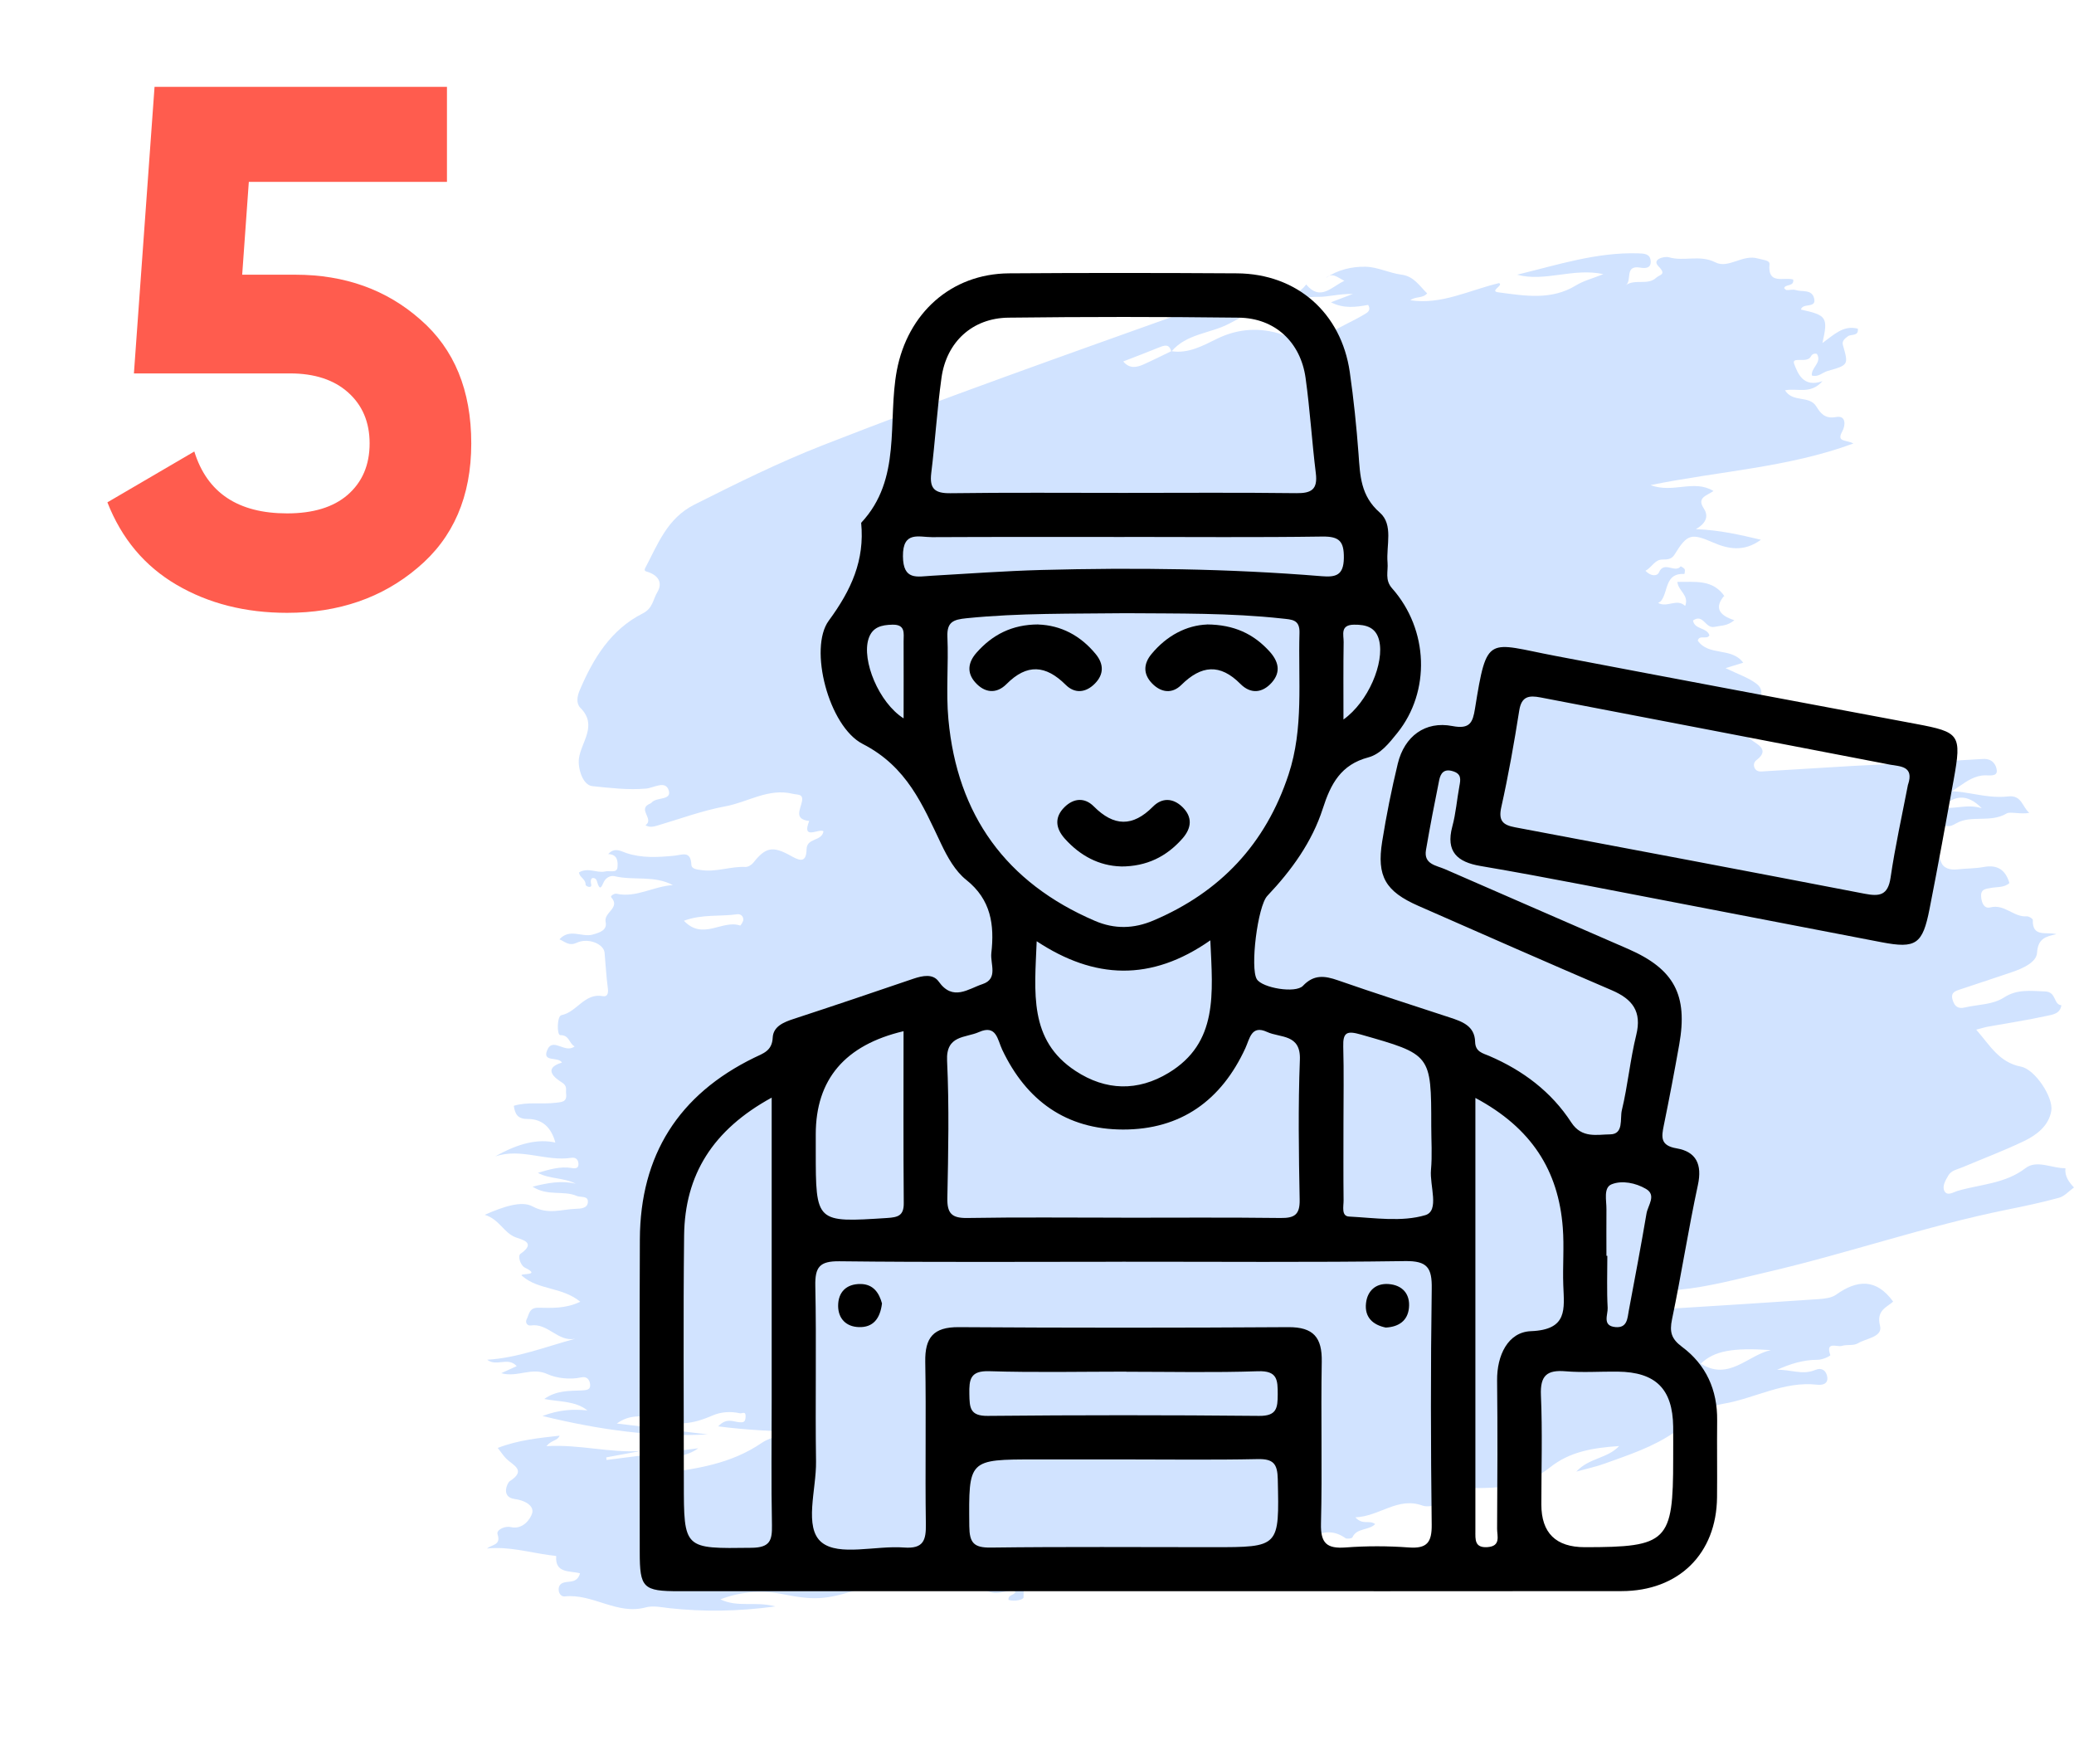 <svg width="107" height="91" viewBox="0 0 107 91" fill="none" xmlns="http://www.w3.org/2000/svg">
<path d="M15.231 14.17C17.79 14.17 19.943 14.943 21.691 16.488C23.439 18.008 24.313 20.136 24.313 22.872C24.313 25.608 23.388 27.749 21.539 29.294C19.715 30.839 17.473 31.612 14.813 31.612C12.659 31.612 10.759 31.131 9.113 30.168C7.466 29.205 6.275 27.787 5.541 25.912L10.025 23.29C10.684 25.418 12.28 26.482 14.813 26.482C16.155 26.482 17.194 26.165 17.929 25.532C18.689 24.873 19.069 23.987 19.069 22.872C19.069 21.783 18.701 20.909 17.967 20.25C17.232 19.591 16.232 19.262 14.965 19.262H6.909L7.973 4.48H23.059V9.382H12.837L12.495 14.17H15.231Z" fill="#FF5C4E"/>
<path d="M88.943 30.744C88.466 31.313 88.644 31.729 89.48 31.993C89.091 32.293 88.897 32.247 88.449 32.337C87.972 32.43 87.88 31.637 87.345 32.006C87.418 32.482 88.062 32.358 88.19 32.77C88.066 33.018 87.68 32.72 87.589 33.043C88.142 33.863 89.336 33.366 89.934 34.184C89.685 34.26 89.457 34.331 89.024 34.464C89.679 34.785 90.216 34.955 90.633 35.28C91.109 35.649 90.829 36.262 90.198 36.315C90.312 37.066 91.802 36.667 91.408 37.799C90.664 37.702 89.88 37.599 88.932 37.475C89.513 37.736 90.007 37.845 90.327 38.141C90.57 38.367 91.373 38.64 90.614 39.213C90.48 39.314 90.448 39.49 90.538 39.643C90.656 39.843 90.879 39.794 91.055 39.784C92.546 39.7 94.035 39.595 95.526 39.513C97.783 39.389 100.042 39.293 102.298 39.15C102.782 39.119 102.984 39.438 103.016 39.732C103.055 40.072 102.627 39.99 102.416 39.994C101.37 40.009 100.728 41.155 100.077 40.915C100.962 40.581 102.273 41.237 103.597 41.083C104.308 40.999 104.323 41.616 104.693 41.929C104.275 42.017 103.702 41.855 103.53 41.958C102.692 42.46 101.717 42.026 100.939 42.462C100.74 42.573 100.642 42.634 100.416 42.609C100.033 42.567 99.423 42.29 99.655 43.165C99.732 43.451 99.429 43.394 99.26 43.411C98.929 43.444 98.576 43.354 98.23 43.585C98.429 43.904 98.686 43.818 98.919 43.809C99.441 43.784 99.931 43.745 100.13 44.427C100.238 44.794 100.611 44.89 101 44.844C101.443 44.792 101.897 44.806 102.334 44.723C103.045 44.59 103.465 44.861 103.668 45.552C103.39 45.799 103.024 45.74 102.696 45.805C102.445 45.854 102.185 45.858 102.208 46.24C102.229 46.572 102.359 46.889 102.687 46.806C103.421 46.62 103.89 47.323 104.568 47.268C104.67 47.26 104.877 47.39 104.875 47.451C104.844 48.377 105.58 48.047 106.092 48.188C105.532 48.311 105.141 48.41 105.093 49.151C105.063 49.642 104.35 49.961 103.79 50.148C102.915 50.44 102.039 50.738 101.161 51.025C100.874 51.118 100.613 51.193 100.744 51.598C100.849 51.925 101.027 52.051 101.37 51.968C102.05 51.808 102.79 51.839 103.396 51.449C104.068 51.015 104.754 51.115 105.5 51.141C106.113 51.162 105.923 51.814 106.349 51.854C106.287 52.303 105.877 52.341 105.578 52.406C104.584 52.624 103.576 52.775 102.574 52.956C102.397 52.988 102.225 53.044 101.955 53.113C102.671 53.93 103.133 54.799 104.264 55.021C104.996 55.164 105.944 56.612 105.829 57.3C105.699 58.073 105.072 58.551 104.407 58.868C103.375 59.361 102.3 59.767 101.244 60.212C100.983 60.323 100.673 60.367 100.517 60.635C100.374 60.881 100.184 61.194 100.316 61.439C100.466 61.716 100.776 61.494 101.004 61.427C102.181 61.083 103.444 61.066 104.499 60.256C105.08 59.811 105.864 60.27 106.557 60.26C106.515 60.675 106.736 60.974 106.998 61.253C106.743 61.437 106.512 61.706 106.228 61.784C105.341 62.029 104.436 62.218 103.532 62.401C99.345 63.249 95.303 64.659 91.149 65.624C89.66 65.969 88.181 66.376 86.651 66.527C86.464 66.546 86.24 66.565 86.103 66.674C85.879 66.856 86.048 67.251 85.764 67.434C85.923 67.614 86.123 67.509 86.299 67.498C88.8 67.343 91.302 67.188 93.801 67.014C94.113 66.993 94.481 66.957 94.721 66.787C95.811 66.008 96.798 65.939 97.67 67.14C97.352 67.433 96.788 67.584 96.993 68.389C97.141 68.972 96.273 69.033 95.848 69.293C95.625 69.429 95.28 69.341 95.014 69.427C94.786 69.499 94.161 69.165 94.43 69.902C94.443 69.939 94.044 70.145 93.763 70.143C93.034 70.141 92.349 70.357 91.68 70.661C92.343 70.63 92.989 70.949 93.653 70.666C93.987 70.525 94.23 70.705 94.272 71.039C94.32 71.406 93.995 71.455 93.753 71.428C92.025 71.23 90.524 72.141 88.892 72.414C87.92 72.576 87.177 73.335 86.414 73.862C85.268 74.656 84.019 75.05 82.765 75.505C82.357 75.654 81.928 75.742 81.324 75.91C81.993 75.188 82.909 75.251 83.534 74.592C82.171 74.683 80.983 74.88 79.96 75.698C78.966 76.49 77.735 76.742 76.526 76.756C75.614 76.765 74.807 76.702 74.184 77.524C74.062 77.684 73.619 77.747 73.395 77.665C72.111 77.195 71.191 78.215 69.927 78.269C70.304 78.691 70.647 78.385 70.946 78.618C70.618 78.956 69.99 78.805 69.773 79.302C69.748 79.361 69.492 79.397 69.413 79.342C68.146 78.45 67.242 79.829 66.085 79.907C64.226 80.035 62.363 80.618 60.514 80.979C58.548 81.361 56.578 81.865 54.562 82.01C54.34 82.026 54.117 82.024 53.897 82.049C53.522 82.093 52.772 80.966 52.805 82.398C52.807 82.524 52.32 82.626 52.031 82.528C52 82.238 52.33 82.306 52.383 82.119C52.343 82.081 52.297 82.005 52.264 82.01C51.663 82.098 51.157 82.463 50.532 81.699C50.176 81.262 49.099 81.155 48.334 81.741C48.051 81.959 47.675 82.091 47.19 81.894C46.364 81.558 45.379 81.646 44.607 81.89C42.737 82.48 42.185 82.593 40.447 82.243C39.397 82.031 38.314 82.062 37.163 82.499C38.061 82.935 38.966 82.587 40.002 82.864C38.036 83.132 36.277 83.143 34.524 82.954C34.11 82.908 33.7 82.809 33.299 82.918C31.828 83.315 30.573 82.19 29.135 82.349C28.973 82.366 28.844 82.221 28.825 82.045C28.802 81.831 28.894 81.678 29.118 81.625C29.407 81.556 29.781 81.655 29.925 81.157C29.419 81.015 28.622 81.18 28.695 80.265C28.695 80.259 28.471 80.234 28.352 80.219C27.29 80.077 26.248 79.76 25.127 79.877C25.381 79.663 25.86 79.715 25.669 79.138C25.594 78.914 26.056 78.702 26.341 78.771C26.999 78.929 27.386 78.312 27.457 78.049C27.56 77.652 27.05 77.388 26.552 77.323C25.828 77.228 26.173 76.484 26.296 76.406C27.179 75.837 26.472 75.591 26.125 75.249C25.972 75.098 25.855 74.911 25.68 74.689C26.744 74.276 27.802 74.179 28.869 74.057C28.769 74.328 28.471 74.261 28.189 74.597C29.906 74.494 31.454 74.958 33.062 74.846L31.278 75.176L31.293 75.31C32.87 75.109 34.447 74.909 36.024 74.706C35.401 75.163 34.66 75.132 33.953 75.371C34.06 75.627 34.349 75.438 34.478 75.591C34.353 75.732 34.085 75.656 34.024 75.898C34.054 75.933 34.093 76.007 34.123 76.003C35.934 75.772 37.712 75.512 39.293 74.433C39.819 74.076 40.579 73.965 41.281 73.883C39.912 73.822 38.554 73.77 37.051 73.577C37.49 73.111 37.833 73.342 38.14 73.363C38.381 73.381 38.452 73.344 38.466 73.081C38.483 72.754 38.285 72.928 38.17 72.901C37.688 72.792 37.197 72.827 36.76 73.016C35.679 73.486 34.936 73.545 33.811 73.209C33.148 73.01 32.475 72.96 31.822 73.43C33.384 73.618 34.947 73.805 36.509 73.99C33.69 74.143 30.939 73.759 27.986 73.041C28.877 72.708 29.574 72.683 30.308 72.754C29.674 72.256 28.892 72.322 28.078 72.164C28.706 71.717 29.373 71.749 30.009 71.723C30.276 71.711 30.481 71.688 30.444 71.4C30.417 71.188 30.295 70.981 29.984 71.05C29.39 71.184 28.681 71.083 28.25 70.884C27.42 70.5 26.713 71.069 25.857 70.834C26.165 70.693 26.397 70.588 26.658 70.47C26.202 69.969 25.623 70.517 25.134 70.139C26.709 70.047 28.158 69.467 29.672 69.058C28.783 69.234 28.269 68.233 27.38 68.372C27.215 68.397 27.077 68.233 27.173 68.048C27.303 67.797 27.296 67.452 27.765 67.457C28.448 67.465 29.157 67.519 29.938 67.148C29.007 66.382 27.786 66.548 26.962 65.836C26.619 65.629 28.039 65.861 27.077 65.387C26.853 65.276 26.692 64.785 26.855 64.672C27.706 64.086 26.892 63.937 26.608 63.828C25.976 63.586 25.778 62.904 25.008 62.663C25.943 62.254 26.899 61.92 27.47 62.228C28.294 62.671 28.965 62.38 29.703 62.355C29.957 62.348 30.295 62.331 30.327 62.033C30.368 61.654 29.965 61.782 29.758 61.691C29.072 61.393 28.248 61.719 27.476 61.211C28.287 61.011 28.976 60.885 29.703 61.06C29.084 60.738 28.357 60.828 27.748 60.499C28.325 60.329 28.902 60.149 29.513 60.252C29.703 60.285 29.843 60.258 29.844 60.056C29.844 59.842 29.726 59.687 29.482 59.723C28.164 59.926 26.88 59.202 25.554 59.651C26.732 58.973 27.764 58.735 28.651 58.937C28.448 58.18 27.997 57.716 27.215 57.72C26.704 57.724 26.566 57.462 26.508 57.04C27.221 56.824 27.961 56.973 28.683 56.883C28.957 56.849 29.266 56.856 29.206 56.419C29.178 56.197 29.294 56.026 28.973 55.825C28.689 55.649 27.944 55.124 28.992 54.811C28.798 54.484 27.974 54.811 28.225 54.184C28.515 53.464 29.151 54.377 29.647 53.974C29.356 53.842 29.388 53.389 28.907 53.395C28.718 53.395 28.737 52.41 28.963 52.366C29.762 52.211 30.153 51.208 31.103 51.384C31.375 51.434 31.385 51.168 31.36 50.985C31.276 50.368 31.247 49.741 31.19 49.138C31.148 48.693 30.346 48.355 29.754 48.63C29.365 48.811 29.191 48.601 28.863 48.454C29.386 47.873 30.017 48.355 30.557 48.213C30.998 48.097 31.331 47.957 31.245 47.556C31.138 47.054 32.035 46.836 31.529 46.28C31.479 46.225 31.682 46.076 31.807 46.102C32.824 46.324 33.709 45.717 34.714 45.656C33.75 45.142 32.692 45.43 31.717 45.199C31.517 45.151 31.328 45.245 31.207 45.401C31.059 45.594 30.985 46.135 30.782 45.415C30.741 45.274 30.398 45.153 30.5 45.621C30.55 45.85 30.205 45.726 30.21 45.625C30.222 45.346 29.887 45.252 29.871 45.002C30.35 44.723 30.793 45.05 31.218 44.953C31.443 44.901 31.826 45.048 31.855 44.752C31.88 44.496 31.893 44.066 31.377 44.057C31.705 43.686 32.046 43.914 32.303 43.999C33.119 44.273 33.943 44.221 34.763 44.143C35.204 44.101 35.63 43.858 35.668 44.601C35.679 44.832 35.952 44.849 36.195 44.884C36.967 44.993 37.699 44.683 38.462 44.72C38.596 44.725 38.78 44.611 38.87 44.496C39.481 43.717 39.857 43.627 40.748 44.118C41.171 44.351 41.599 44.605 41.612 43.809C41.622 43.205 42.398 43.415 42.484 42.88C42.256 42.712 41.34 43.375 41.748 42.349C40.938 42.256 41.3 41.751 41.376 41.329C41.447 40.936 41.15 41.008 40.899 40.947C39.642 40.64 38.584 41.379 37.431 41.591C36.248 41.809 35.103 42.233 33.943 42.577C33.721 42.643 33.514 42.699 33.301 42.567C33.755 42.265 32.935 41.784 33.455 41.493C33.51 41.463 33.581 41.444 33.619 41.398C33.87 41.102 34.668 41.303 34.499 40.766C34.332 40.235 33.727 40.644 33.33 40.678C32.397 40.76 31.479 40.644 30.561 40.552C30.061 40.502 29.804 39.631 29.867 39.131C29.977 38.273 30.854 37.423 29.942 36.512C29.72 36.29 29.77 35.926 29.908 35.605C30.605 33.966 31.515 32.472 33.158 31.643C33.685 31.378 33.688 30.917 33.909 30.552C34.214 30.048 33.947 29.664 33.388 29.492C33.328 29.473 33.209 29.452 33.286 29.305C33.941 28.067 34.42 26.736 35.823 26.031C37.989 24.942 40.156 23.865 42.413 22.981C48.672 20.53 55.011 18.297 61.34 16.034C62.578 15.591 63.843 15.763 65.065 15.491C65.862 15.316 66.801 15.461 67.388 14.674C68.114 15.549 68.679 14.806 69.357 14.485C69.009 14.319 68.75 14.028 68.397 14.338C69.018 13.915 69.745 13.744 70.457 13.759C71.074 13.772 71.678 14.087 72.303 14.168C72.943 14.25 73.221 14.737 73.629 15.134C73.391 15.407 73.025 15.275 72.763 15.488C74.361 15.732 75.773 14.977 77.339 14.603C77.591 14.718 76.821 15.018 77.3 15.079C78.657 15.256 80.023 15.507 81.309 14.72C81.698 14.481 82.164 14.364 82.719 14.141C81.152 13.803 79.711 14.559 78.27 14.17C80.336 13.669 82.365 13.001 84.525 13.069C84.827 13.079 85.134 13.085 85.161 13.467C85.188 13.852 84.866 13.847 84.622 13.805C83.779 13.66 84.228 14.498 83.862 14.72C84.352 14.363 85.011 14.743 85.454 14.32C85.617 14.166 85.998 14.175 85.565 13.74C85.184 13.356 85.898 13.211 86.09 13.268C86.878 13.503 87.692 13.121 88.503 13.535C89.168 13.875 89.905 13.102 90.695 13.335C90.932 13.405 91.312 13.419 91.291 13.625C91.183 14.716 92.034 14.275 92.515 14.418C92.563 14.802 92.121 14.636 92.044 14.863C92.086 14.897 92.126 14.958 92.17 14.962C92.329 14.97 92.502 14.916 92.645 14.962C92.977 15.069 93.472 14.909 93.592 15.386C93.73 15.936 92.998 15.6 92.914 15.969C94.246 16.261 94.32 16.368 94.021 17.696C94.61 17.273 95.096 16.758 95.848 16.954C95.897 17.365 95.501 17.22 95.332 17.348C95.167 17.472 95.018 17.591 95.079 17.806C95.368 18.813 95.378 18.83 94.284 19.138C94.023 19.21 93.809 19.472 93.475 19.369C93.427 18.962 94.018 18.7 93.734 18.255C93.59 18.215 93.487 18.269 93.42 18.395C93.222 18.767 92.394 18.351 92.569 18.788C92.743 19.226 93.015 20.024 94.027 19.659C93.4 20.368 92.728 20.005 92.09 20.133C92.5 20.788 93.337 20.375 93.703 20.962C93.914 21.3 94.138 21.621 94.723 21.512C95.269 21.411 95.202 21.97 95.047 22.249C94.728 22.822 95.236 22.671 95.621 22.876C92.232 24.123 88.752 24.291 85.149 25.023C86.333 25.464 87.372 24.711 88.401 25.326C88.064 25.567 87.525 25.661 87.897 26.22C88.106 26.534 88.127 26.933 87.491 27.294C88.771 27.349 89.739 27.582 90.848 27.842C89.961 28.493 89.139 28.312 88.384 27.985C87.269 27.504 87.054 27.525 86.397 28.598C86.242 28.854 86.031 28.862 85.757 28.864C85.371 28.866 85.228 29.261 84.892 29.443C85.17 29.743 85.504 29.724 85.586 29.529C85.847 28.912 86.418 29.584 86.709 29.213C86.713 29.21 86.878 29.294 86.914 29.364C86.947 29.429 86.903 29.607 86.901 29.607C85.889 29.546 86.073 30.509 85.701 30.992C85.67 31.032 85.613 31.055 85.546 31.101C86.017 31.366 86.51 30.847 86.939 31.257C87.156 30.692 86.586 30.499 86.537 30.016C87.453 30.029 88.368 29.865 88.986 30.778L88.951 30.745L88.943 30.744ZM60.431 18.116C61.305 18.25 62.041 17.841 62.775 17.48C63.885 16.935 65.021 16.874 66.169 17.26C66.953 17.522 67.752 17.734 68.47 17.266C69.091 16.863 69.769 16.588 70.396 16.212C70.517 16.139 70.76 16.024 70.584 15.728C69.972 15.839 69.336 15.936 68.666 15.593C69.016 15.459 69.302 15.35 69.794 15.163C69.037 15.153 68.524 15.323 67.985 15.312C67.071 15.293 66.222 15.743 65.312 15.877C64.802 15.952 64.042 16.362 63.431 16.687C62.447 17.21 61.208 17.203 60.43 18.139C60.326 17.711 60.064 17.814 59.776 17.931C59.171 18.177 58.559 18.408 57.948 18.645C58.276 19.037 58.644 18.956 59.006 18.794C59.487 18.578 59.958 18.341 60.434 18.112L60.431 18.116ZM91.364 69.642C89.373 69.509 88.438 69.683 87.748 70.34C89.191 71.258 90.172 69.897 91.364 69.642ZM35.285 47.497C36.272 48.534 37.264 47.422 38.186 47.743C38.205 47.751 38.339 47.554 38.347 47.449C38.358 47.266 38.209 47.136 38.046 47.159C37.155 47.287 36.227 47.145 35.285 47.495V47.497ZM102.242 41.692C101.464 40.894 100.805 41.05 100.186 41.639C100.816 41.774 101.472 41.448 102.242 41.692Z" fill="#D1E3FF"/>
<path d="M59.28 82.08C51.198 82.08 43.118 82.08 35.036 82.08C33.176 82.08 33.005 81.913 33.005 80.064C33.005 74.682 32.986 69.303 33.011 63.921C33.031 59.59 35.01 56.463 38.91 54.56C39.369 54.336 39.834 54.214 39.865 53.523C39.894 52.948 40.427 52.727 40.952 52.557C43.011 51.883 45.064 51.189 47.114 50.489C47.591 50.328 48.132 50.212 48.43 50.634C49.162 51.665 49.956 51.005 50.687 50.764C51.513 50.492 51.082 49.719 51.144 49.164C51.309 47.714 51.133 46.405 49.848 45.385C49.284 44.938 48.881 44.215 48.56 43.541C47.596 41.516 46.799 39.55 44.508 38.375C42.75 37.474 41.712 33.438 42.755 32.019C43.924 30.43 44.616 28.9 44.428 26.968C46.547 24.705 45.773 21.751 46.269 19.108C46.825 16.171 49.051 14.123 52.051 14.1C55.974 14.072 59.896 14.075 63.818 14.1C66.898 14.12 69.195 16.131 69.637 19.193C69.838 20.592 69.983 22.003 70.088 23.411C70.17 24.535 70.193 25.575 71.186 26.442C71.9 27.065 71.509 28.141 71.585 29.022C71.625 29.467 71.432 29.914 71.821 30.35C73.71 32.483 73.809 35.673 72.09 37.808C71.673 38.324 71.231 38.899 70.59 39.069C69.183 39.443 68.656 40.426 68.245 41.709C67.692 43.431 66.631 44.895 65.383 46.212C64.881 46.742 64.487 49.949 64.842 50.512C65.122 50.96 66.838 51.257 67.221 50.852C67.78 50.26 68.335 50.328 69.019 50.566C70.93 51.232 72.862 51.849 74.784 52.481C75.431 52.693 76.083 52.917 76.103 53.741C76.114 54.26 76.5 54.328 76.832 54.469C78.567 55.214 80.037 56.316 81.063 57.897C81.608 58.735 82.39 58.52 83.068 58.514C83.78 58.508 83.57 57.707 83.672 57.273C83.981 55.993 84.1 54.667 84.415 53.39C84.716 52.169 84.217 51.538 83.156 51.081C79.821 49.651 76.5 48.19 73.176 46.728C71.475 45.98 71.021 45.204 71.308 43.408C71.523 42.06 71.793 40.717 72.113 39.392C72.456 37.978 73.528 37.179 74.932 37.452C75.839 37.627 75.981 37.262 76.095 36.562C76.719 32.673 76.738 33.166 80.221 33.829C86.426 35.013 92.637 36.177 98.844 37.341C101.113 37.766 101.212 37.885 100.793 40.219C100.39 42.442 99.984 44.666 99.548 46.884C99.19 48.711 98.85 48.943 97.072 48.603C91.933 47.62 86.797 46.617 81.659 45.635C79.9 45.297 78.136 44.969 76.373 44.669C75.19 44.468 74.577 43.935 74.926 42.635C75.111 41.955 75.162 41.244 75.292 40.55C75.357 40.202 75.405 39.916 74.949 39.78C74.492 39.641 74.322 39.893 74.251 40.236C74.007 41.434 73.775 42.638 73.568 43.844C73.44 44.587 74.104 44.64 74.543 44.833C77.694 46.215 80.853 47.575 84.007 48.954C86.378 49.991 87.087 51.328 86.633 53.883C86.386 55.274 86.122 56.661 85.839 58.044C85.714 58.653 85.649 59.092 86.5 59.236C87.512 59.409 87.824 60.066 87.597 61.123C87.101 63.423 86.743 65.754 86.261 68.057C86.128 68.7 86.222 69.059 86.769 69.467C88.02 70.396 88.607 71.697 88.59 73.269C88.576 74.591 88.598 75.911 88.584 77.234C88.556 80.146 86.61 82.072 83.655 82.075C75.527 82.086 67.4 82.078 59.269 82.078L59.28 82.08ZM57.896 65.085C53.033 65.085 48.166 65.117 43.303 65.06C42.285 65.049 42.044 65.357 42.063 66.329C42.126 69.346 42.055 72.368 42.1 75.384C42.123 76.826 41.454 78.8 42.392 79.562C43.286 80.287 45.189 79.715 46.638 79.826C47.65 79.902 47.781 79.449 47.766 78.599C47.724 75.818 47.786 73.033 47.735 70.249C47.713 69 48.152 68.45 49.459 68.459C55.126 68.496 60.795 68.496 66.461 68.459C67.765 68.45 68.213 68.991 68.191 70.243C68.14 73.025 68.222 75.812 68.151 78.591C68.126 79.613 68.455 79.894 69.427 79.823C70.508 79.741 71.602 79.744 72.683 79.823C73.619 79.891 73.874 79.565 73.863 78.645C73.814 74.588 73.806 70.529 73.865 66.473C73.882 65.4 73.644 65.034 72.487 65.051C67.624 65.122 62.757 65.08 57.894 65.083L57.896 65.085ZM58.075 31.631C55.336 31.665 52.596 31.614 49.862 31.891C49.182 31.959 48.844 32.081 48.878 32.857C48.941 34.271 48.799 35.698 48.929 37.103C49.383 42.043 51.901 45.533 56.487 47.501C57.502 47.937 58.492 47.912 59.502 47.484C62.961 46.017 65.298 43.527 66.478 39.953C67.269 37.562 66.969 35.095 67.042 32.653C67.065 31.945 66.645 31.962 66.143 31.905C63.458 31.611 60.764 31.653 58.072 31.631H58.075ZM57.959 25.425C60.931 25.425 63.906 25.402 66.878 25.439C67.666 25.45 67.987 25.241 67.885 24.413C67.683 22.779 67.584 21.128 67.357 19.499C67.099 17.641 65.769 16.409 63.914 16.386C59.95 16.338 55.985 16.338 52.023 16.386C50.166 16.409 48.83 17.638 48.572 19.491C48.345 21.122 48.246 22.771 48.044 24.405C47.945 25.221 48.237 25.453 49.04 25.442C52.012 25.402 54.987 25.425 57.959 25.425ZM98.439 40.471C98.762 39.502 98.016 39.539 97.509 39.443C91.499 38.279 85.487 37.134 79.478 35.976C78.882 35.862 78.497 35.913 78.38 36.647C78.117 38.318 77.822 39.987 77.453 41.638C77.294 42.349 77.549 42.559 78.165 42.675C84.18 43.808 90.192 44.943 96.201 46.102C96.967 46.249 97.401 46.19 97.537 45.269C97.775 43.643 98.135 42.035 98.436 40.468L98.439 40.471ZM57.848 62.814C60.588 62.814 63.327 62.794 66.067 62.828C66.781 62.836 67.065 62.661 67.051 61.888C67.005 59.483 66.969 57.072 67.062 54.67C67.116 53.322 66.047 53.546 65.369 53.231C64.558 52.855 64.476 53.577 64.252 54.064C63.012 56.761 60.925 58.27 57.936 58.265C55.012 58.259 52.95 56.775 51.706 54.149C51.462 53.634 51.411 52.835 50.506 53.237C49.814 53.546 48.796 53.382 48.861 54.718C48.972 57.072 48.923 59.435 48.875 61.794C48.858 62.599 49.108 62.842 49.913 62.828C52.559 62.783 55.202 62.811 57.848 62.811V62.814ZM39.812 56.619C36.769 58.285 35.331 60.602 35.294 63.731C35.246 67.975 35.28 72.218 35.28 76.461C35.28 79.928 35.28 79.885 38.776 79.84C39.727 79.829 39.84 79.46 39.826 78.673C39.783 76.506 39.812 74.336 39.812 72.167C39.812 67.082 39.812 61.995 39.812 56.622V56.619ZM57.959 75.282H53.433C49.944 75.282 49.976 75.282 50.007 78.718C50.015 79.579 50.234 79.84 51.113 79.829C54.933 79.78 58.75 79.809 62.57 79.809C66.027 79.809 65.999 79.809 65.922 76.302C65.905 75.509 65.698 75.248 64.887 75.265C62.578 75.314 60.267 75.282 57.956 75.282H57.959ZM86.321 75.282C86.321 74.719 86.327 74.155 86.321 73.591C86.293 71.643 85.422 70.776 83.46 70.753C82.566 70.742 81.667 70.81 80.779 70.736C79.815 70.654 79.455 70.946 79.498 71.968C79.58 73.844 79.52 75.727 79.52 77.605C79.52 79.074 80.267 79.809 81.761 79.809C86.037 79.809 86.321 79.528 86.321 75.282ZM76.117 56.63C76.117 64.264 76.117 71.62 76.117 78.976C76.117 79.407 76.069 79.854 76.741 79.806C77.447 79.755 77.235 79.225 77.237 78.857C77.254 76.308 77.266 73.758 77.237 71.212C77.223 69.915 77.796 68.711 78.984 68.666C80.896 68.592 80.697 67.519 80.652 66.298C80.615 65.309 80.703 64.312 80.626 63.326C80.402 60.389 79.024 58.188 76.114 56.633L76.117 56.63ZM62.44 48.507C59.377 50.651 56.453 50.512 53.484 48.552C53.382 51.186 53.055 53.651 55.492 55.245C57.051 56.268 58.699 56.305 60.29 55.342C62.854 53.789 62.567 51.26 62.442 48.507H62.44ZM46.615 53.192C43.596 53.904 42.086 55.677 42.086 58.511C42.086 58.794 42.086 59.078 42.086 59.361C42.086 63.077 42.086 63.066 45.77 62.828C46.326 62.791 46.635 62.712 46.626 62.052C46.601 59.129 46.615 56.208 46.615 53.192ZM69.311 57.953C69.311 59.276 69.302 60.596 69.317 61.919C69.32 62.225 69.189 62.734 69.6 62.754C70.919 62.822 72.323 63.043 73.534 62.681C74.28 62.457 73.752 61.16 73.826 60.347C73.894 59.599 73.84 58.837 73.84 58.083C73.84 54.376 73.834 54.398 70.207 53.364C69.501 53.163 69.277 53.237 69.3 53.99C69.337 55.31 69.311 56.633 69.311 57.956V57.953ZM58.013 27.699C54.703 27.699 51.396 27.691 48.087 27.708C47.415 27.71 46.572 27.373 46.584 28.693C46.595 29.959 47.316 29.741 48.07 29.699C49.956 29.591 51.842 29.453 53.73 29.401C58.551 29.274 63.37 29.328 68.18 29.722C68.906 29.781 69.317 29.69 69.331 28.79C69.342 27.923 69.101 27.665 68.219 27.677C64.816 27.727 61.413 27.696 58.01 27.696L58.013 27.699ZM58.112 70.753C55.755 70.753 53.396 70.804 51.039 70.731C50.052 70.699 49.995 71.156 50.01 71.915C50.024 72.597 50.029 73.045 50.954 73.036C55.622 72.991 60.293 72.991 64.961 73.036C65.871 73.045 65.916 72.626 65.919 71.929C65.919 71.189 65.911 70.699 64.904 70.733C62.644 70.81 60.378 70.759 58.115 70.759L58.112 70.753ZM82.875 64.779C82.892 64.779 82.906 64.779 82.924 64.779C82.924 65.675 82.892 66.573 82.941 67.465C82.96 67.813 82.643 68.394 83.346 68.456C83.961 68.51 83.959 67.994 84.035 67.589C84.347 65.927 84.662 64.264 84.945 62.596C85.016 62.174 85.476 61.647 84.912 61.324C84.39 61.021 83.686 60.873 83.147 61.089C82.711 61.261 82.884 61.922 82.878 62.38C82.87 63.182 82.878 63.981 82.878 64.782L82.875 64.779ZM46.618 37.055C46.618 35.616 46.624 34.347 46.618 33.078C46.618 32.673 46.728 32.206 46.036 32.223C45.469 32.237 45.007 32.347 44.811 32.945C44.446 34.061 45.339 36.248 46.621 37.058L46.618 37.055ZM69.311 37.114C70.59 36.205 71.435 34.188 71.151 33.033C70.987 32.361 70.485 32.214 69.853 32.223C69.129 32.231 69.325 32.749 69.32 33.121C69.3 34.381 69.311 35.642 69.311 37.114Z" fill="black"/>
<path d="M45.503 67.235C45.407 68.028 45.038 68.482 44.307 68.456C43.654 68.436 43.246 68.02 43.24 67.368C43.237 66.646 43.671 66.224 44.4 66.233C45.075 66.241 45.361 66.717 45.503 67.235Z" fill="black"/>
<path d="M71.503 68.482C70.828 68.346 70.391 67.949 70.474 67.221C70.545 66.584 70.979 66.187 71.636 66.235C72.357 66.289 72.762 66.751 72.689 67.47C72.623 68.116 72.178 68.442 71.503 68.479V68.482Z" fill="black"/>
<path d="M53.561 32.214C54.726 32.253 55.739 32.777 56.53 33.74C56.95 34.253 56.958 34.783 56.487 35.261C56.019 35.737 55.449 35.794 54.979 35.324C53.949 34.301 52.982 34.225 51.927 35.287C51.408 35.808 50.801 35.749 50.313 35.199C49.863 34.695 49.948 34.16 50.376 33.672C51.196 32.743 52.208 32.214 53.561 32.211V32.214Z" fill="black"/>
<path d="M62.27 32.211C63.676 32.222 64.663 32.701 65.471 33.576C65.945 34.086 66.115 34.641 65.61 35.211C65.12 35.76 64.516 35.803 63.997 35.281C62.939 34.214 61.972 34.316 60.945 35.332C60.474 35.8 59.902 35.732 59.437 35.253C58.969 34.769 58.989 34.239 59.411 33.732C60.205 32.775 61.223 32.256 62.273 32.214L62.27 32.211Z" fill="black"/>
<path d="M57.823 44.693C56.7 44.659 55.727 44.144 54.936 43.263C54.462 42.733 54.383 42.164 54.919 41.634C55.395 41.164 55.962 41.127 56.43 41.597C57.465 42.637 58.438 42.663 59.482 41.609C59.947 41.139 60.514 41.158 60.996 41.623C61.538 42.147 61.475 42.716 61.005 43.252C60.185 44.184 59.164 44.699 57.823 44.696V44.693Z" fill="black"/>
</svg>
